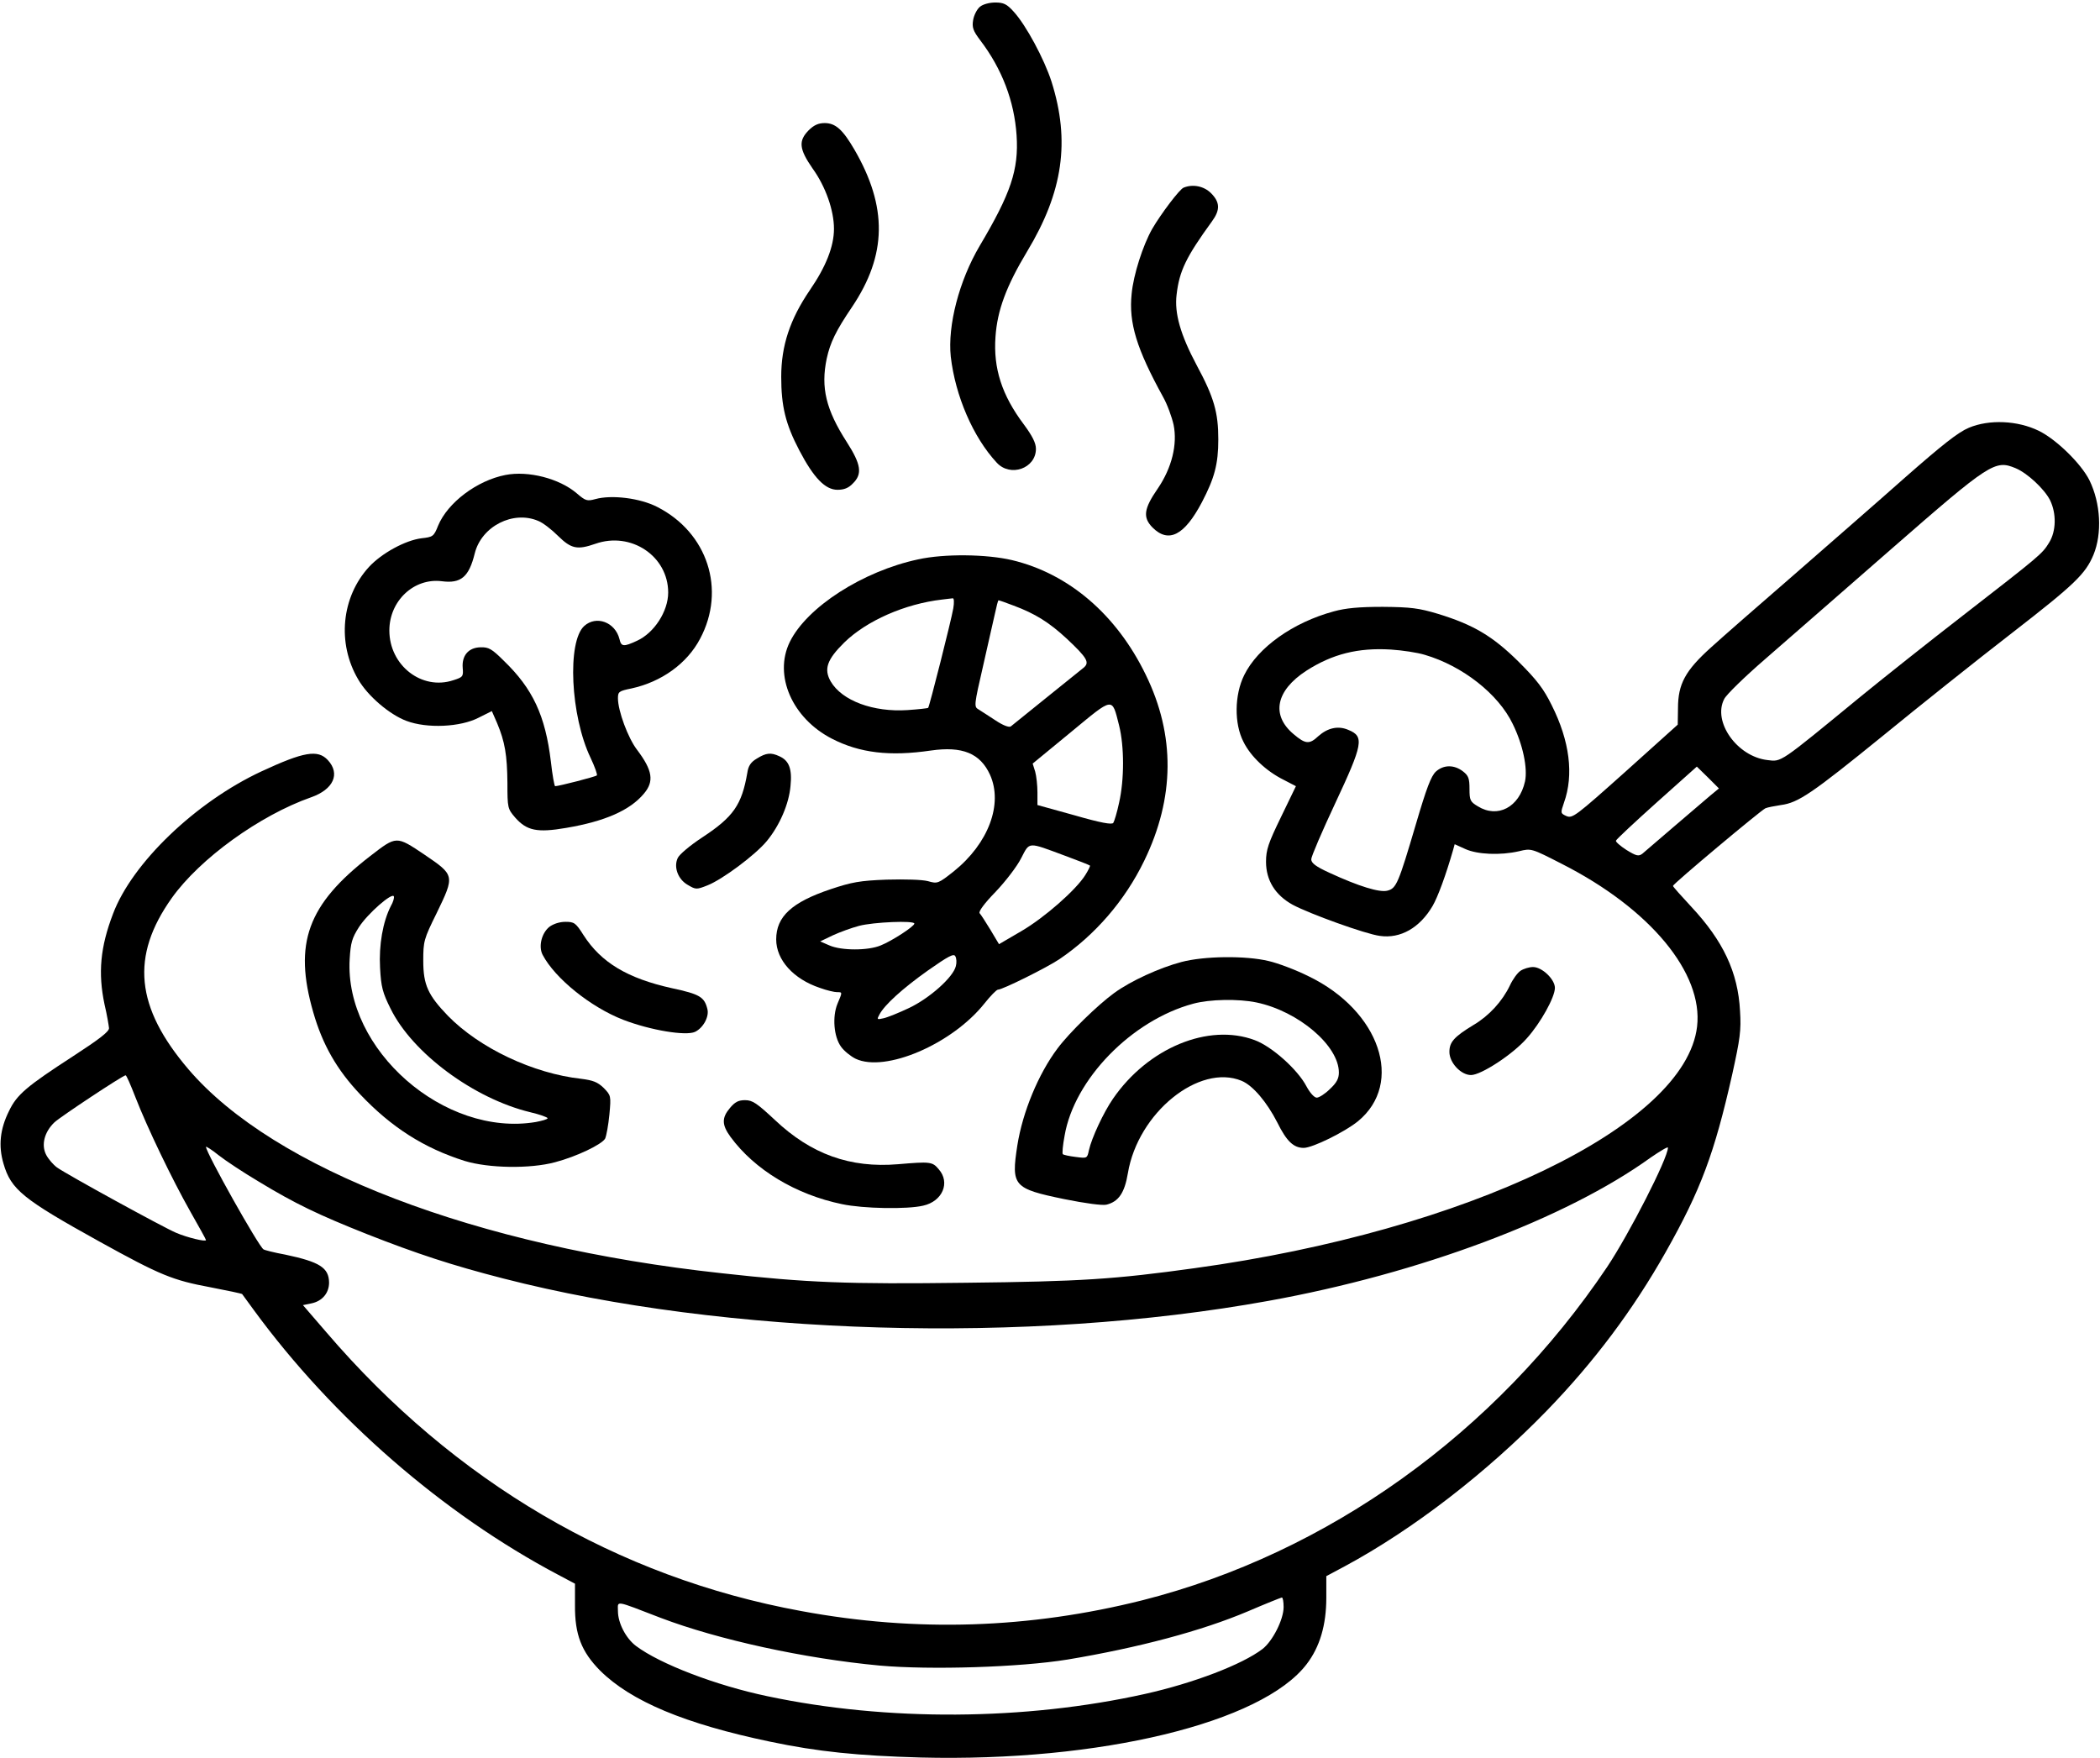 <?xml version="1.0" standalone="no"?>
<!DOCTYPE svg PUBLIC "-//W3C//DTD SVG 20010904//EN"
 "http://www.w3.org/TR/2001/REC-SVG-20010904/DTD/svg10.dtd">
<svg version="1.0" xmlns="http://www.w3.org/2000/svg"
 width="836pt" height="700pt" viewBox="0 0 836 700"
 preserveAspectRatio="xMidYMid meet">
<g transform="translate(0,700) scale(0.1,-0.1)"
fill="#000000" stroke="none">
<path d="M3901 6973 c-12 -10 -24 -34 -27 -53 -5 -29 0 -43 28 -80 87 -114
136 -243 145 -379 9 -137 -23 -231 -147 -440 -82 -139 -128 -317 -115 -441 18
-156 89 -321 183 -422 54 -59 156 -23 156 55 0 23 -14 51 -48 97 -88 117 -122
224 -113 349 7 105 43 202 126 340 143 237 172 439 97 676 -29 90 -102 226
-151 279 -27 30 -40 36 -73 36 -23 0 -49 -7 -61 -17z"/>
<path d="M3219 6481 c-41 -42 -38 -74 16 -152 52 -72 85 -167 85 -240 0 -70
-32 -151 -96 -244 -79 -116 -114 -221 -114 -345 0 -117 17 -188 72 -293 57
-109 103 -157 152 -157 26 0 44 7 61 25 39 38 33 76 -24 165 -83 129 -104 217
-80 332 14 64 36 110 101 206 139 207 142 398 9 627 -46 79 -75 105 -118 105
-25 0 -43 -8 -64 -29z"/>
<path d="M4712 6253 c-16 -6 -90 -104 -125 -164 -37 -65 -75 -183 -82 -259
-12 -116 20 -219 125 -410 17 -30 35 -80 42 -111 16 -78 -7 -172 -63 -254 -56
-81 -60 -115 -21 -155 64 -64 127 -32 197 101 50 96 65 151 65 250 0 107 -17
167 -86 295 -65 122 -89 207 -80 281 11 95 38 150 141 292 33 45 32 76 -4 112
-28 28 -72 37 -109 22z"/>
<path d="M7838 5297 c-43 -18 -106 -68 -254 -198 -108 -96 -308 -270 -443
-388 -135 -117 -284 -247 -330 -289 -102 -92 -131 -145 -131 -242 l-1 -65
-209 -188 c-197 -176 -210 -186 -234 -176 -24 11 -24 12 -10 53 40 111 23 246
-49 389 -32 65 -59 100 -131 172 -104 103 -181 148 -321 191 -77 23 -108 27
-220 28 -95 0 -148 -5 -195 -18 -163 -44 -303 -144 -357 -254 -39 -79 -40
-193 -3 -265 29 -59 91 -117 159 -151 l50 -26 -59 -122 c-51 -105 -60 -131
-60 -179 0 -74 37 -133 106 -171 67 -36 291 -117 347 -124 82 -12 159 32 210
119 21 36 53 123 82 224 l6 22 42 -19 c48 -22 140 -26 214 -9 49 12 49 12 172
-51 350 -178 562 -434 537 -647 -46 -395 -916 -813 -2001 -962 -318 -44 -451
-53 -911 -58 -472 -6 -628 0 -971 38 -978 106 -1782 414 -2122 811 -212 248
-232 451 -67 683 112 157 350 329 555 401 88 31 117 93 66 148 -40 43 -96 33
-264 -45 -262 -122 -515 -365 -591 -567 -51 -133 -60 -236 -34 -360 10 -42 17
-85 18 -95 1 -14 -40 -45 -143 -112 -185 -120 -224 -153 -255 -218 -36 -72
-43 -139 -22 -210 30 -103 77 -141 382 -310 244 -135 292 -154 442 -182 68
-13 124 -25 126 -27 1 -1 22 -30 46 -63 316 -432 755 -813 1213 -1055 l66 -35
0 -85 c-1 -118 26 -186 100 -261 123 -122 337 -212 677 -283 190 -40 350 -56
599 -63 714 -18 1359 138 1537 372 52 68 78 155 78 264 l0 86 73 39 c273 147
565 373 804 619 190 196 344 402 474 632 140 248 194 393 265 708 31 141 36
174 31 252 -8 154 -67 279 -194 415 -40 43 -73 80 -73 83 0 8 350 301 368 309
9 4 37 9 62 13 69 9 123 46 405 275 143 117 375 302 516 411 249 193 291 234
323 310 35 85 29 205 -16 297 -33 66 -132 163 -202 197 -84 41 -197 46 -278
12z m186 -161 c46 -19 114 -82 137 -127 26 -53 25 -124 -4 -170 -27 -44 -34
-50 -342 -289 -137 -106 -322 -253 -410 -325 -324 -266 -312 -258 -369 -251
-121 14 -219 153 -172 243 8 17 82 89 163 159 82 71 307 268 502 438 394 344
413 356 495 322z m-2352 -743 c150 -44 293 -156 350 -275 41 -83 60 -177 49
-229 -23 -103 -109 -148 -188 -99 -30 18 -33 24 -33 69 0 42 -4 53 -26 70 -35
27 -77 27 -108 -1 -19 -18 -37 -65 -79 -208 -70 -237 -78 -257 -114 -266 -31
-8 -113 17 -230 71 -55 25 -73 39 -73 54 0 11 43 111 95 222 111 237 117 267
53 293 -41 18 -83 8 -120 -25 -35 -33 -51 -32 -98 8 -91 76 -71 174 51 253
103 66 205 92 336 84 46 -3 106 -12 135 -21z m1137 -560 c-18 -15 -83 -71
-144 -123 -61 -52 -118 -101 -127 -109 -15 -11 -24 -9 -63 15 -25 16 -44 33
-42 37 1 5 74 73 162 152 l160 143 44 -43 44 -44 -34 -28z m-6270 -1201 c47
-121 146 -327 219 -456 34 -60 62 -110 62 -113 0 -8 -75 10 -119 29 -50 21
-433 231 -474 260 -15 11 -34 33 -43 50 -21 40 -7 92 33 130 25 23 271 186
283 187 3 1 20 -38 39 -87z m489 -335 c148 -90 241 -134 432 -210 198 -78 341
-125 544 -177 882 -227 2086 -263 3046 -89 603 109 1184 327 1522 571 38 26
68 44 68 39 0 -42 -154 -343 -242 -475 -444 -661 -1112 -1140 -1850 -1327
-450 -113 -900 -128 -1358 -43 -733 134 -1381 515 -1890 1109 l-94 109 34 7
c43 9 70 41 70 83 -1 59 -37 82 -174 111 -44 8 -83 18 -87 21 -19 11 -229 385
-229 408 0 3 23 -11 50 -33 28 -22 99 -69 158 -104z m4082 -1695 c0 -50 -44
-136 -84 -167 -81 -62 -275 -136 -468 -179 -477 -106 -1026 -110 -1503 -9
-205 43 -427 128 -523 200 -40 30 -72 91 -72 139 0 42 -17 45 170 -27 229 -87
572 -162 872 -190 202 -18 558 -7 748 24 282 47 534 114 718 192 70 30 130 54
135 55 4 0 7 -17 7 -38z"/>
<path d="M2012 5109 c-113 -22 -230 -110 -268 -202 -17 -43 -21 -45 -66 -50
-64 -8 -158 -59 -209 -114 -110 -120 -128 -304 -43 -448 38 -66 125 -140 192
-165 82 -31 215 -25 288 13 l52 26 21 -48 c31 -74 40 -127 41 -238 0 -100 1
-103 31 -138 46 -52 87 -61 203 -41 154 26 254 70 309 136 42 49 35 93 -27
175 -36 47 -76 155 -76 205 0 26 4 29 53 39 120 26 222 99 274 198 104 195 30
423 -171 525 -68 35 -181 49 -246 31 -33 -9 -39 -7 -74 23 -69 59 -193 91
-284 73z m131 -183 c18 -7 53 -34 79 -60 52 -51 76 -56 148 -31 142 50 290
-49 290 -194 0 -75 -56 -161 -124 -192 -54 -25 -63 -24 -70 7 -17 67 -92 95
-140 52 -69 -62 -55 -358 25 -525 17 -36 28 -67 25 -70 -4 -5 -152 -43 -166
-43 -3 0 -11 44 -17 98 -22 183 -72 290 -187 401 -48 48 -61 55 -93 54 -48 -1
-75 -33 -71 -82 3 -34 1 -37 -37 -49 -126 -42 -255 59 -255 198 0 118 98 210
209 196 76 -10 108 17 131 111 27 108 153 172 253 129z"/>
<path d="M3655 4773 c-220 -47 -443 -190 -511 -329 -65 -133 10 -304 168 -385
111 -57 230 -71 394 -47 125 18 196 -11 235 -96 53 -117 -6 -274 -144 -385
-62 -49 -65 -50 -103 -39 -23 6 -89 8 -164 6 -107 -4 -139 -10 -223 -38 -155
-52 -217 -109 -217 -200 0 -82 69 -158 174 -193 27 -10 58 -17 68 -17 22 0 22
1 2 -46 -21 -51 -15 -131 14 -171 12 -17 38 -38 58 -48 118 -56 384 58 513
220 24 30 48 55 54 55 18 0 195 88 244 121 142 96 261 233 338 392 122 251
124 500 6 741 -116 239 -306 402 -532 456 -102 24 -270 26 -374 3z m140 -195
c-8 -47 -95 -391 -100 -396 -2 -2 -39 -6 -82 -9 -136 -9 -261 37 -306 114 -28
49 -15 87 54 155 89 87 242 154 389 171 19 2 39 5 43 5 5 1 6 -17 2 -40z m240
11 c86 -32 142 -67 212 -132 82 -77 92 -95 66 -116 -11 -9 -78 -63 -149 -120
-71 -57 -134 -108 -140 -113 -7 -5 -31 4 -61 24 -28 18 -58 38 -68 44 -18 10
-17 18 18 170 20 87 41 183 48 212 6 28 12 52 14 52 3 0 29 -9 60 -21z m420
-477 c21 -84 21 -216 0 -308 -8 -38 -19 -74 -23 -80 -5 -8 -50 0 -154 30
l-148 41 0 50 c0 28 -4 65 -9 83 l-10 32 152 125 c172 142 163 141 192 27z
m-215 -519 c52 -19 97 -37 99 -39 2 -1 -6 -18 -18 -37 -37 -60 -164 -171 -255
-224 l-89 -52 -34 57 c-19 31 -38 61 -43 66 -6 6 19 40 63 85 40 42 86 102
102 134 35 67 24 66 175 10z m-600 -270 c0 -11 -89 -69 -134 -87 -50 -21 -156
-21 -204 0 l-37 16 50 24 c28 13 75 30 105 38 57 15 220 22 220 9z m165 -170
c-11 -44 -104 -127 -186 -166 -40 -19 -87 -38 -102 -41 -26 -6 -27 -5 -16 15
20 38 91 103 194 176 80 56 102 68 108 56 5 -8 6 -26 2 -40z"/>
<path d="M3013 3980 c-24 -14 -34 -29 -38 -57 -22 -127 -55 -175 -178 -256
-49 -32 -93 -69 -99 -83 -17 -36 1 -85 40 -107 32 -19 35 -19 78 -2 59 23 191
121 237 177 51 62 88 148 94 219 7 68 -6 101 -44 118 -34 16 -53 14 -90 -9z"/>
<path d="M1474 3592 c-250 -193 -306 -348 -227 -622 37 -129 94 -229 187 -327
124 -131 254 -214 416 -265 95 -29 260 -32 360 -5 87 23 186 71 199 94 5 11
13 54 17 96 7 75 6 76 -23 106 -24 23 -42 30 -89 36 -191 21 -405 122 -531
251 -79 82 -98 123 -98 219 0 77 2 86 53 189 73 151 73 151 -49 234 -112 75
-110 75 -215 -6z m82 -199 c-32 -63 -48 -155 -43 -246 4 -76 10 -99 42 -163
87 -177 332 -358 556 -412 38 -9 69 -20 69 -24 0 -4 -21 -10 -47 -15 -364 -61
-762 288 -741 648 4 66 9 84 37 128 34 53 133 140 139 122 2 -5 -3 -23 -12
-38z"/>
<path d="M2187 3310 c-31 -25 -44 -78 -27 -111 49 -94 192 -209 321 -259 109
-42 250 -65 286 -48 33 16 57 61 49 91 -12 48 -30 59 -142 83 -176 39 -281
102 -351 211 -31 49 -37 53 -72 53 -23 0 -48 -8 -64 -20z"/>
<path d="M4703 3170 c-87 -23 -201 -75 -267 -123 -66 -48 -179 -158 -226 -221
-76 -101 -139 -253 -160 -386 -25 -162 -16 -172 187 -214 84 -17 152 -26 168
-22 48 12 72 47 85 125 40 241 284 438 453 368 45 -19 100 -84 142 -166 37
-75 65 -101 105 -101 35 0 163 63 216 106 185 152 87 440 -196 577 -52 26
-124 53 -160 61 -91 22 -257 20 -347 -4z m299 -161 c167 -35 328 -172 328
-279 0 -24 -9 -41 -36 -66 -19 -19 -43 -34 -52 -34 -10 0 -27 19 -41 45 -35
67 -138 159 -206 184 -184 69 -425 -31 -564 -233 -38 -55 -85 -156 -96 -205
-7 -33 -7 -33 -53 -27 -25 3 -48 8 -51 11 -3 3 0 36 7 73 38 225 267 460 512
526 66 18 180 20 252 5z"/>
<path d="M6053 3135 c-12 -8 -31 -34 -42 -58 -30 -63 -83 -121 -144 -157 -79
-48 -97 -69 -97 -108 0 -43 46 -92 86 -92 40 0 166 82 222 146 55 61 112 164
112 201 0 34 -51 83 -87 83 -16 0 -38 -7 -50 -15z"/>
<path d="M2906 2589 c-33 -39 -33 -67 2 -115 96 -131 260 -230 444 -268 85
-18 260 -21 323 -6 77 17 109 92 62 145 -25 30 -33 31 -162 20 -191 -16 -346
40 -490 176 -72 67 -89 79 -119 79 -26 0 -40 -7 -60 -31z"/>
</g>
</svg>
